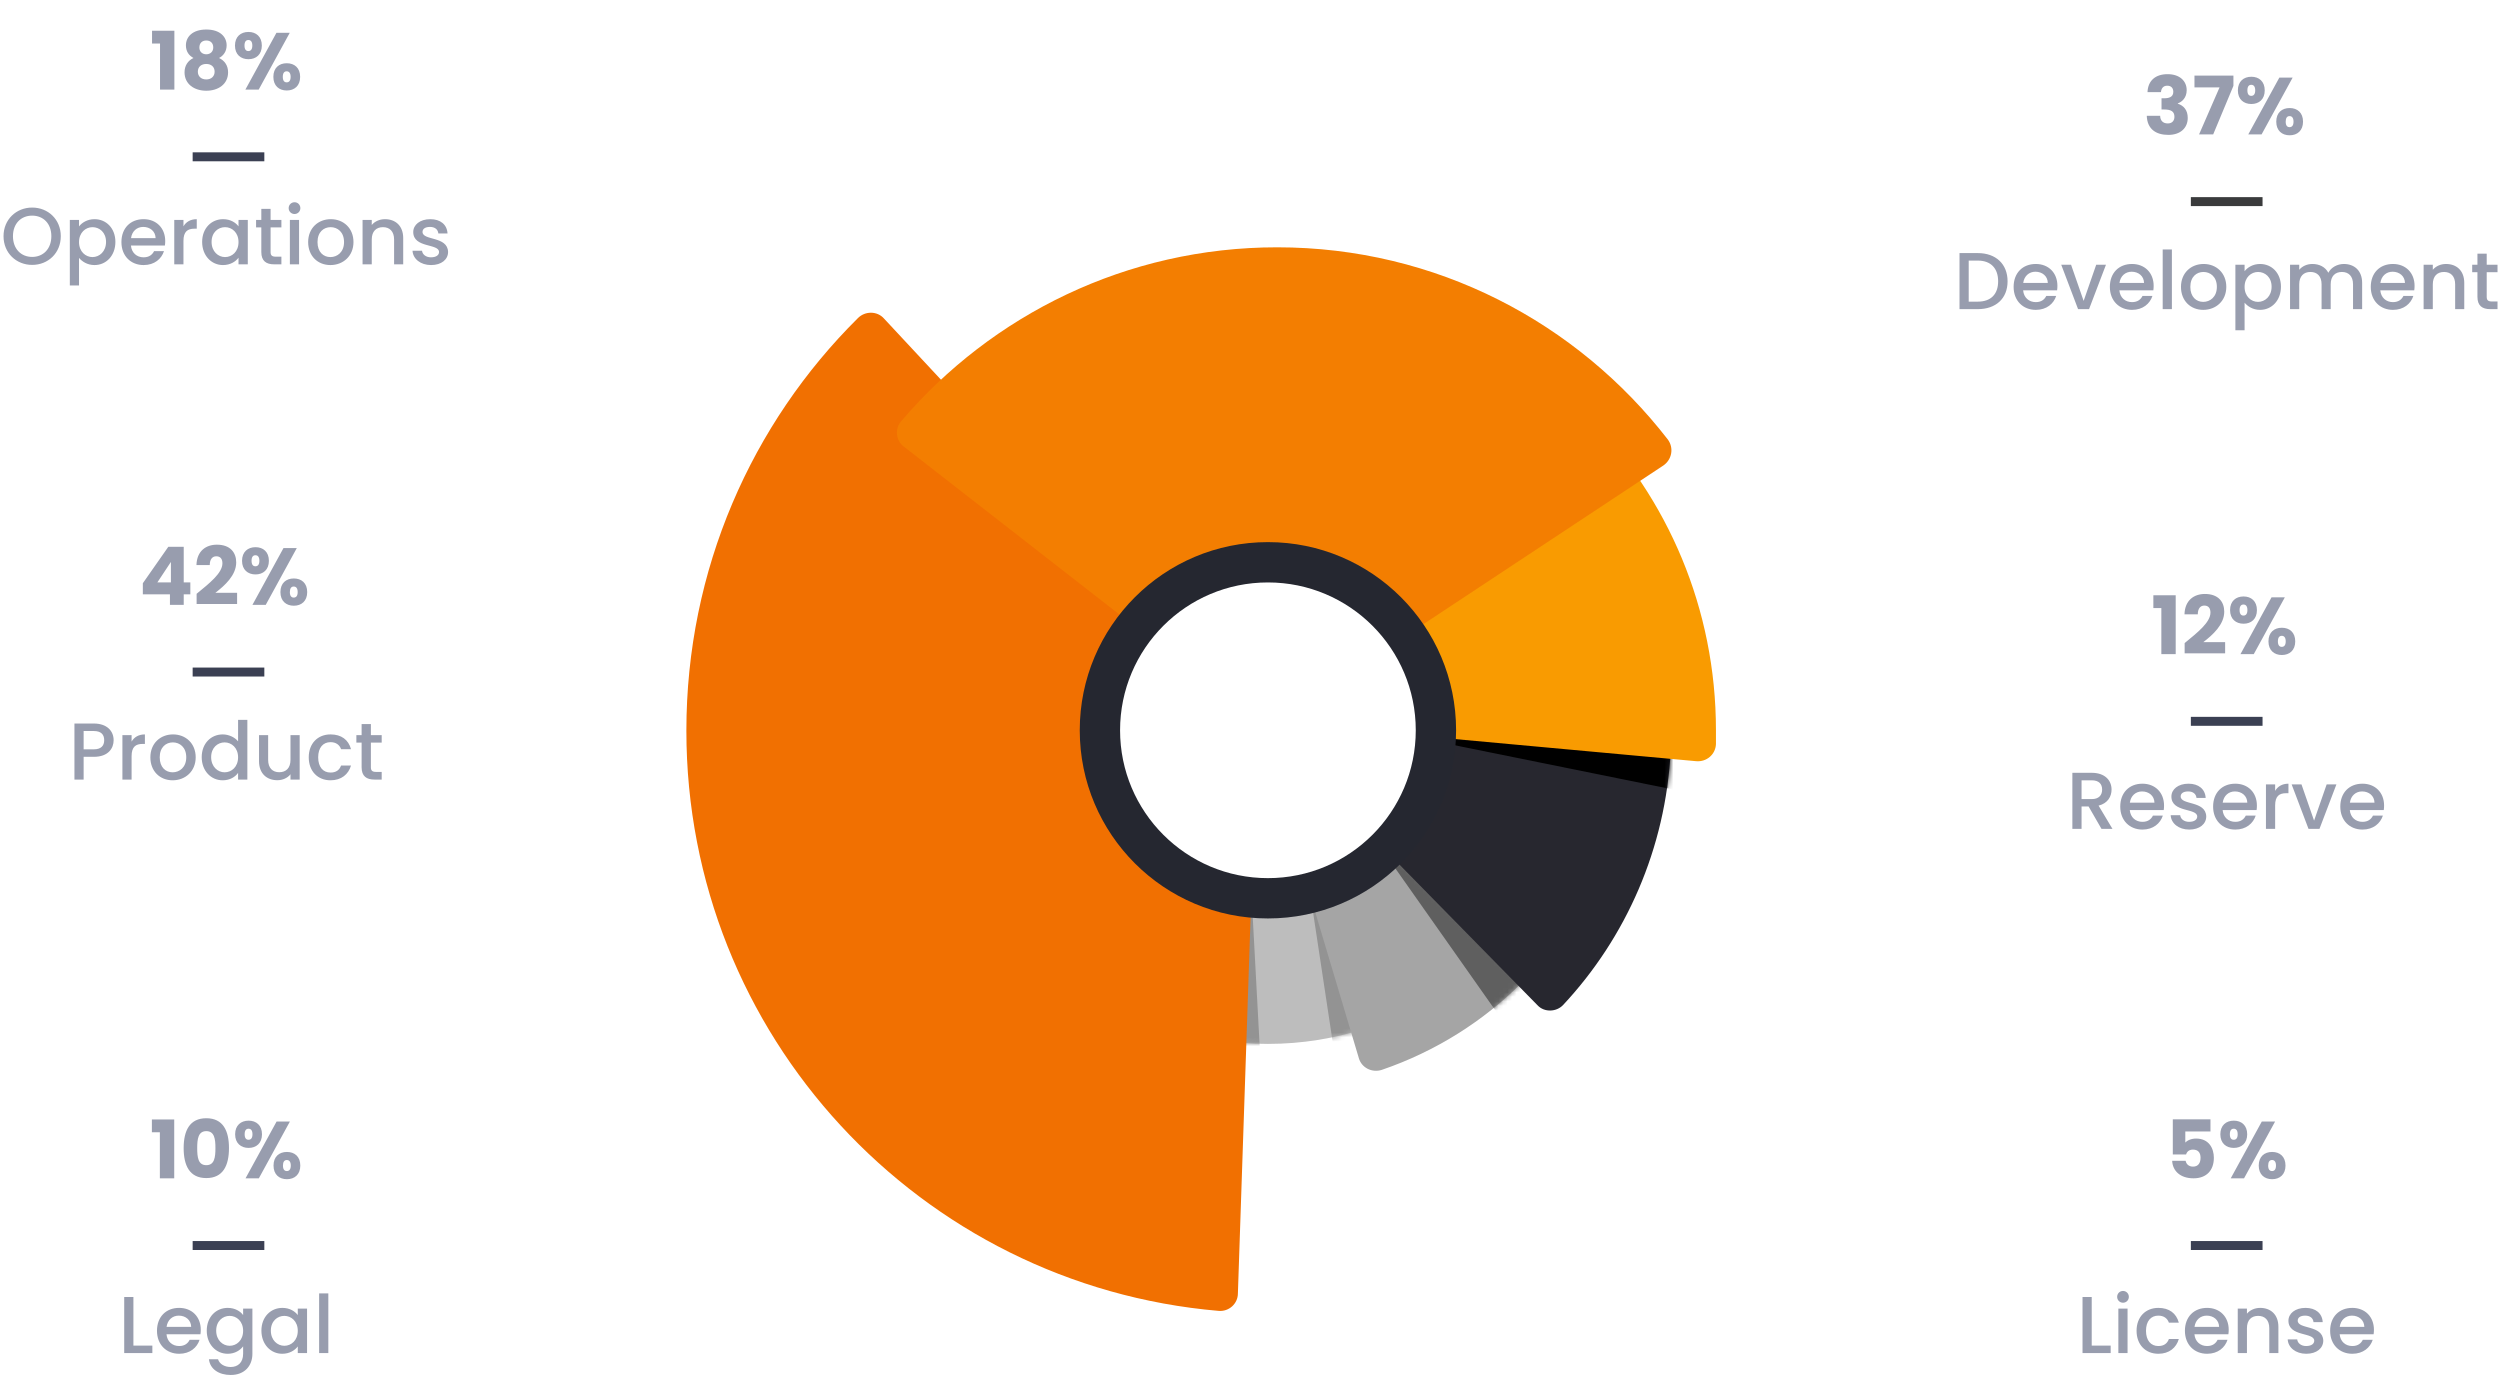 <svg width="558" height="307" viewBox="0 0 558 307" fill="none" xmlns="http://www.w3.org/2000/svg">
<path d="M479.321 20.568H482.327C482.381 19.848 482.741 19.128 483.731 19.128C484.559 19.128 485.081 19.614 485.081 20.496C485.081 21.684 484.073 21.936 483.029 21.936H482.453V24.438H483.029C484.631 24.438 485.333 24.906 485.333 26.076C485.333 26.94 484.811 27.552 483.857 27.552C482.723 27.552 482.165 26.868 482.147 25.842H479.159C479.249 28.812 481.229 30.108 483.965 30.108C486.719 30.108 488.303 28.524 488.303 26.31C488.303 24.582 487.403 23.574 486.089 23.142V23.07C486.989 22.764 488.069 21.846 488.069 20.118C488.069 18.138 486.575 16.554 483.803 16.554C481.121 16.554 479.429 17.976 479.321 20.568ZM489.806 16.878V19.506H495.404L490.832 30H493.982L498.5 19.164V16.878H489.806ZM499.493 20.172C499.493 22.17 500.789 23.214 502.499 23.214C504.209 23.214 505.487 22.17 505.487 20.172C505.487 18.174 504.209 17.13 502.499 17.13C500.789 17.13 499.493 18.174 499.493 20.172ZM502.481 18.93C503.021 18.93 503.363 19.308 503.363 20.172C503.363 21.018 503.021 21.396 502.481 21.396C501.941 21.396 501.617 21.018 501.617 20.172C501.617 19.308 501.941 18.93 502.481 18.93ZM501.815 30H504.785L511.715 17.328H508.745L501.815 30ZM508.061 27.156C508.061 29.154 509.339 30.198 511.049 30.198C512.759 30.198 514.037 29.154 514.037 27.156C514.037 25.14 512.759 24.114 511.049 24.114C509.339 24.114 508.061 25.14 508.061 27.156ZM511.031 25.914C511.571 25.914 511.913 26.31 511.913 27.156C511.913 28.002 511.571 28.38 511.031 28.38C510.491 28.38 510.167 28.002 510.167 27.156C510.167 26.31 510.491 25.914 511.031 25.914Z" fill="#989DAE"/>
<rect x="489" y="44" width="16" height="2" fill="white"/>
<path d="M441.449 56.49H437.363V69H441.449C445.463 69 448.091 66.642 448.091 62.79C448.091 58.92 445.463 56.49 441.449 56.49ZM439.415 67.326V58.164H441.449C444.401 58.164 445.985 59.928 445.985 62.79C445.985 65.634 444.401 67.326 441.449 67.326H439.415ZM454.3 60.648C455.83 60.648 457.036 61.62 457.072 63.15H451.582C451.798 61.584 452.914 60.648 454.3 60.648ZM458.944 66.048H456.73C456.352 66.822 455.65 67.434 454.39 67.434C452.878 67.434 451.708 66.444 451.564 64.806H459.142C459.196 64.464 459.214 64.14 459.214 63.798C459.214 60.882 457.216 58.92 454.39 58.92C451.456 58.92 449.44 60.918 449.44 64.032C449.44 67.146 451.546 69.162 454.39 69.162C456.82 69.162 458.386 67.776 458.944 66.048ZM460.064 59.082L463.826 69H466.274L470.054 59.082H467.876L465.068 67.164L462.26 59.082H460.064ZM475.781 60.648C477.311 60.648 478.517 61.62 478.553 63.15H473.063C473.279 61.584 474.395 60.648 475.781 60.648ZM480.425 66.048H478.211C477.833 66.822 477.131 67.434 475.871 67.434C474.359 67.434 473.189 66.444 473.045 64.806H480.623C480.677 64.464 480.695 64.14 480.695 63.798C480.695 60.882 478.697 58.92 475.871 58.92C472.937 58.92 470.921 60.918 470.921 64.032C470.921 67.146 473.027 69.162 475.871 69.162C478.301 69.162 479.867 67.776 480.425 66.048ZM482.714 69H484.766V55.68H482.714V69ZM496.91 64.032C496.91 60.918 494.678 58.92 491.852 58.92C489.026 58.92 486.794 60.918 486.794 64.032C486.794 67.146 488.936 69.162 491.762 69.162C494.606 69.162 496.91 67.146 496.91 64.032ZM488.882 64.032C488.882 61.782 490.268 60.702 491.816 60.702C493.346 60.702 494.804 61.782 494.804 64.032C494.804 66.282 493.292 67.38 491.762 67.38C490.214 67.38 488.882 66.282 488.882 64.032ZM500.991 60.54V59.082H498.939V73.716H500.991V67.56C501.639 68.334 502.809 69.162 504.447 69.162C507.057 69.162 509.109 67.056 509.109 63.996C509.109 60.936 507.057 58.92 504.447 58.92C502.827 58.92 501.621 59.712 500.991 60.54ZM507.021 63.996C507.021 66.138 505.545 67.38 503.997 67.38C502.467 67.38 500.991 66.174 500.991 64.032C500.991 61.908 502.467 60.702 503.997 60.702C505.545 60.702 507.021 61.854 507.021 63.996ZM525.196 69H527.23V63.15C527.23 60.378 525.466 58.92 523.144 58.92C521.704 58.92 520.3 59.676 519.688 60.882C519.004 59.586 517.69 58.92 516.124 58.92C514.936 58.92 513.856 59.406 513.19 60.216V59.082H511.138V69H513.19V63.456C513.19 61.638 514.18 60.702 515.692 60.702C517.186 60.702 518.176 61.638 518.176 63.456V69H520.21V63.456C520.21 61.638 521.2 60.702 522.712 60.702C524.206 60.702 525.196 61.638 525.196 63.456V69ZM534.017 60.648C535.547 60.648 536.753 61.62 536.789 63.15H531.299C531.515 61.584 532.631 60.648 534.017 60.648ZM538.661 66.048H536.447C536.069 66.822 535.367 67.434 534.107 67.434C532.595 67.434 531.425 66.444 531.281 64.806H538.859C538.913 64.464 538.931 64.14 538.931 63.798C538.931 60.882 536.933 58.92 534.107 58.92C531.173 58.92 529.157 60.918 529.157 64.032C529.157 67.146 531.263 69.162 534.107 69.162C536.537 69.162 538.103 67.776 538.661 66.048ZM547.989 69H550.023V63.15C550.023 60.378 548.277 58.92 545.955 58.92C544.767 58.92 543.669 59.406 543.003 60.216V59.082H540.951V69H543.003V63.456C543.003 61.638 543.993 60.702 545.505 60.702C546.999 60.702 547.989 61.638 547.989 63.456V69ZM552.964 66.246C552.964 68.262 554.062 69 555.826 69H557.446V67.29H556.186C555.322 67.29 555.034 66.984 555.034 66.246V60.756H557.446V59.082H555.034V56.616H552.964V59.082H551.794V60.756H552.964V66.246Z" fill="#989DAE"/>
<path d="M482.412 146H485.616V132.86H480.63V135.722H482.412V146ZM487.613 145.82H496.649V143.318H491.789C493.877 141.716 496.451 139.412 496.451 136.532C496.451 134.318 495.119 132.572 492.131 132.572C489.737 132.572 487.667 133.94 487.577 137.126H490.547C490.547 135.884 491.087 135.164 492.005 135.164C492.941 135.164 493.373 135.776 493.373 136.73C493.373 138.944 490.403 141.23 487.613 143.534V145.82ZM497.752 136.172C497.752 138.17 499.048 139.214 500.758 139.214C502.468 139.214 503.746 138.17 503.746 136.172C503.746 134.174 502.468 133.13 500.758 133.13C499.048 133.13 497.752 134.174 497.752 136.172ZM500.74 134.93C501.28 134.93 501.622 135.308 501.622 136.172C501.622 137.018 501.28 137.396 500.74 137.396C500.2 137.396 499.876 137.018 499.876 136.172C499.876 135.308 500.2 134.93 500.74 134.93ZM500.074 146H503.044L509.974 133.328H507.004L500.074 146ZM506.32 143.156C506.32 145.154 507.598 146.198 509.308 146.198C511.018 146.198 512.296 145.154 512.296 143.156C512.296 141.14 511.018 140.114 509.308 140.114C507.598 140.114 506.32 141.14 506.32 143.156ZM509.29 141.914C509.83 141.914 510.172 142.31 510.172 143.156C510.172 144.002 509.83 144.38 509.29 144.38C508.75 144.38 508.426 144.002 508.426 143.156C508.426 142.31 508.75 141.914 509.29 141.914Z" fill="#989DAE"/>
<rect x="489" y="160" width="16" height="2" fill="#3B4053"/>
<rect x="489" y="44" width="16" height="2" fill="#3A3B3C"/>
<path d="M469.194 176.234C469.194 177.476 468.474 178.358 466.872 178.358H464.604V174.164H466.872C468.474 174.164 469.194 174.974 469.194 176.234ZM462.552 172.49V185H464.604V179.996H466.17L469.05 185H471.498L468.402 179.816C470.508 179.294 471.3 177.71 471.3 176.234C471.3 174.2 469.842 172.49 466.872 172.49H462.552ZM478.101 176.648C479.631 176.648 480.837 177.62 480.873 179.15H475.383C475.599 177.584 476.715 176.648 478.101 176.648ZM482.745 182.048H480.531C480.153 182.822 479.451 183.434 478.191 183.434C476.679 183.434 475.509 182.444 475.365 180.806H482.943C482.997 180.464 483.015 180.14 483.015 179.798C483.015 176.882 481.017 174.92 478.191 174.92C475.257 174.92 473.241 176.918 473.241 180.032C473.241 183.146 475.347 185.162 478.191 185.162C480.621 185.162 482.187 183.776 482.745 182.048ZM492.433 182.228C492.325 178.646 486.727 179.762 486.727 177.764C486.727 177.098 487.303 176.648 488.401 176.648C489.517 176.648 490.183 177.242 490.255 178.106H492.307C492.199 176.126 490.723 174.92 488.473 174.92C486.133 174.92 484.657 176.198 484.657 177.782C484.657 181.418 490.417 180.302 490.417 182.246C490.417 182.93 489.787 183.434 488.599 183.434C487.465 183.434 486.691 182.768 486.619 181.958H484.495C484.585 183.758 486.259 185.162 488.635 185.162C490.975 185.162 492.433 183.902 492.433 182.228ZM498.826 176.648C500.356 176.648 501.562 177.62 501.598 179.15H496.108C496.324 177.584 497.44 176.648 498.826 176.648ZM503.47 182.048H501.256C500.878 182.822 500.176 183.434 498.916 183.434C497.404 183.434 496.234 182.444 496.09 180.806H503.668C503.722 180.464 503.74 180.14 503.74 179.798C503.74 176.882 501.742 174.92 498.916 174.92C495.982 174.92 493.966 176.918 493.966 180.032C493.966 183.146 496.072 185.162 498.916 185.162C501.346 185.162 502.912 183.776 503.47 182.048ZM507.811 179.78C507.811 177.674 508.747 177.044 510.259 177.044H510.781V174.92C509.377 174.92 508.387 175.532 507.811 176.522V175.082H505.759V185H507.811V179.78ZM511.497 175.082L515.259 185H517.707L521.487 175.082H519.309L516.501 183.164L513.693 175.082H511.497ZM527.214 176.648C528.744 176.648 529.95 177.62 529.986 179.15H524.496C524.712 177.584 525.828 176.648 527.214 176.648ZM531.858 182.048H529.644C529.266 182.822 528.564 183.434 527.304 183.434C525.792 183.434 524.622 182.444 524.478 180.806H532.056C532.11 180.464 532.128 180.14 532.128 179.798C532.128 176.882 530.13 174.92 527.304 174.92C524.37 174.92 522.354 176.918 522.354 180.032C522.354 183.146 524.46 185.162 527.304 185.162C529.734 185.162 531.3 183.776 531.858 182.048Z" fill="#989DAE"/>
<path d="M484.971 249.842V257.672H487.941C488.103 257.06 488.607 256.592 489.471 256.592C490.569 256.592 491.163 257.222 491.163 258.41C491.163 259.544 490.659 260.39 489.489 260.39C488.481 260.39 487.959 259.778 487.833 259.094H484.827C484.935 261.362 486.645 263 489.597 263C492.513 263 494.133 261.2 494.133 258.428C494.133 256.304 493.035 254.126 490.173 254.126C489.129 254.126 488.229 254.504 487.761 255.026V252.542H493.377V249.842H484.971ZM495.58 253.172C495.58 255.17 496.876 256.214 498.586 256.214C500.296 256.214 501.574 255.17 501.574 253.172C501.574 251.174 500.296 250.13 498.586 250.13C496.876 250.13 495.58 251.174 495.58 253.172ZM498.568 251.93C499.108 251.93 499.45 252.308 499.45 253.172C499.45 254.018 499.108 254.396 498.568 254.396C498.028 254.396 497.704 254.018 497.704 253.172C497.704 252.308 498.028 251.93 498.568 251.93ZM497.902 263H500.872L507.802 250.328H504.832L497.902 263ZM504.148 260.156C504.148 262.154 505.426 263.198 507.136 263.198C508.846 263.198 510.124 262.154 510.124 260.156C510.124 258.14 508.846 257.114 507.136 257.114C505.426 257.114 504.148 258.14 504.148 260.156ZM507.118 258.914C507.658 258.914 508 259.31 508 260.156C508 261.002 507.658 261.38 507.118 261.38C506.578 261.38 506.254 261.002 506.254 260.156C506.254 259.31 506.578 258.914 507.118 258.914Z" fill="#989DAE"/>
<rect x="489" y="277" width="16" height="2" fill="#3B4053"/>
<path d="M464.82 289.49V302H471.102V300.344H466.872V289.49H464.82ZM472.818 302H474.87V292.082H472.818V302ZM473.862 290.768C474.582 290.768 475.158 290.192 475.158 289.454C475.158 288.716 474.582 288.14 473.862 288.14C473.124 288.14 472.548 288.716 472.548 289.454C472.548 290.192 473.124 290.768 473.862 290.768ZM476.88 297.032C476.88 300.146 478.896 302.162 481.74 302.162C484.17 302.162 485.754 300.812 486.312 298.868H484.098C483.72 299.894 482.964 300.434 481.74 300.434C480.084 300.434 478.986 299.21 478.986 297.032C478.986 294.872 480.084 293.648 481.74 293.648C482.964 293.648 483.756 294.26 484.098 295.214H486.312C485.754 293.126 484.17 291.92 481.74 291.92C478.896 291.92 476.88 293.936 476.88 297.032ZM492.533 293.648C494.063 293.648 495.269 294.62 495.305 296.15H489.815C490.031 294.584 491.147 293.648 492.533 293.648ZM497.177 299.048H494.963C494.585 299.822 493.883 300.434 492.623 300.434C491.111 300.434 489.941 299.444 489.797 297.806H497.375C497.429 297.464 497.447 297.14 497.447 296.798C497.447 293.882 495.449 291.92 492.623 291.92C489.689 291.92 487.673 293.918 487.673 297.032C487.673 300.146 489.779 302.162 492.623 302.162C495.053 302.162 496.619 300.776 497.177 299.048ZM506.504 302H508.538V296.15C508.538 293.378 506.792 291.92 504.47 291.92C503.282 291.92 502.184 292.406 501.518 293.216V292.082H499.466V302H501.518V296.456C501.518 294.638 502.508 293.702 504.02 293.702C505.514 293.702 506.504 294.638 506.504 296.456V302ZM518.554 299.228C518.446 295.646 512.848 296.762 512.848 294.764C512.848 294.098 513.424 293.648 514.522 293.648C515.638 293.648 516.304 294.242 516.376 295.106H518.428C518.32 293.126 516.844 291.92 514.594 291.92C512.254 291.92 510.778 293.198 510.778 294.782C510.778 298.418 516.538 297.302 516.538 299.246C516.538 299.93 515.908 300.434 514.72 300.434C513.586 300.434 512.812 299.768 512.74 298.958H510.616C510.706 300.758 512.38 302.162 514.756 302.162C517.096 302.162 518.554 300.902 518.554 299.228ZM524.947 293.648C526.477 293.648 527.683 294.62 527.719 296.15H522.229C522.445 294.584 523.561 293.648 524.947 293.648ZM529.591 299.048H527.377C526.999 299.822 526.297 300.434 525.037 300.434C523.525 300.434 522.355 299.444 522.211 297.806H529.789C529.843 297.464 529.861 297.14 529.861 296.798C529.861 293.882 527.863 291.92 525.037 291.92C522.103 291.92 520.087 293.918 520.087 297.032C520.087 300.146 522.193 302.162 525.037 302.162C527.467 302.162 529.033 300.776 529.591 299.048Z" fill="#989DAE"/>
<path d="M37.93 135H41.008V132.66H42.484V129.996H41.008V122.04H37.57L31.882 130.176V132.66H37.93V135ZM35.122 129.996L38.146 125.424V129.996H35.122ZM43.884 134.82H52.92V132.318H48.06C50.148 130.716 52.722 128.412 52.722 125.532C52.722 123.318 51.39 121.572 48.402 121.572C46.008 121.572 43.938 122.94 43.848 126.126H46.818C46.818 124.884 47.358 124.164 48.276 124.164C49.212 124.164 49.644 124.776 49.644 125.73C49.644 127.944 46.674 130.23 43.884 132.534V134.82ZM54.023 125.172C54.023 127.17 55.319 128.214 57.029 128.214C58.739 128.214 60.017 127.17 60.017 125.172C60.017 123.174 58.739 122.13 57.029 122.13C55.319 122.13 54.023 123.174 54.023 125.172ZM57.011 123.93C57.551 123.93 57.893 124.308 57.893 125.172C57.893 126.018 57.551 126.396 57.011 126.396C56.471 126.396 56.147 126.018 56.147 125.172C56.147 124.308 56.471 123.93 57.011 123.93ZM56.345 135H59.315L66.245 122.328H63.275L56.345 135ZM62.591 132.156C62.591 134.154 63.869 135.198 65.579 135.198C67.289 135.198 68.567 134.154 68.567 132.156C68.567 130.14 67.289 129.114 65.579 129.114C63.869 129.114 62.591 130.14 62.591 132.156ZM65.561 130.914C66.101 130.914 66.443 131.31 66.443 132.156C66.443 133.002 66.101 133.38 65.561 133.38C65.021 133.38 64.697 133.002 64.697 132.156C64.697 131.31 65.021 130.914 65.561 130.914Z" fill="#989DAE"/>
<rect x="43" y="149" width="16" height="2" fill="#3B4053"/>
<path d="M18.667 167.25V163.164H20.935C22.537 163.164 23.257 163.92 23.257 165.216C23.257 166.476 22.537 167.25 20.935 167.25H18.667ZM25.363 165.216C25.363 163.182 23.905 161.49 20.935 161.49H16.615V174H18.667V168.924H20.935C24.193 168.924 25.363 166.998 25.363 165.216ZM29.372 168.78C29.372 166.674 30.308 166.044 31.82 166.044H32.342V163.92C30.938 163.92 29.948 164.532 29.372 165.522V164.082H27.32V174H29.372V168.78ZM43.678 169.032C43.678 165.918 41.446 163.92 38.62 163.92C35.794 163.92 33.562 165.918 33.562 169.032C33.562 172.146 35.704 174.162 38.53 174.162C41.374 174.162 43.678 172.146 43.678 169.032ZM35.65 169.032C35.65 166.782 37.036 165.702 38.584 165.702C40.114 165.702 41.572 166.782 41.572 169.032C41.572 171.282 40.06 172.38 38.53 172.38C36.982 172.38 35.65 171.282 35.65 169.032ZM45.022 168.996C45.022 172.056 47.092 174.162 49.702 174.162C51.322 174.162 52.51 173.406 53.14 172.506V174H55.21V160.68H53.14V165.468C52.384 164.532 51.016 163.92 49.72 163.92C47.092 163.92 45.022 165.936 45.022 168.996ZM53.14 169.032C53.14 171.174 51.682 172.38 50.134 172.38C48.604 172.38 47.128 171.138 47.128 168.996C47.128 166.854 48.604 165.702 50.134 165.702C51.682 165.702 53.14 166.908 53.14 169.032ZM66.888 164.082H64.836V169.608C64.836 171.426 63.846 172.362 62.334 172.362C60.84 172.362 59.85 171.426 59.85 169.608V164.082H57.816V169.914C57.816 172.686 59.58 174.144 61.902 174.144C63.072 174.144 64.188 173.658 64.836 172.812V174H66.888V164.082ZM68.911 169.032C68.911 172.146 70.927 174.162 73.771 174.162C76.201 174.162 77.785 172.812 78.343 170.868H76.129C75.751 171.894 74.995 172.434 73.771 172.434C72.115 172.434 71.017 171.21 71.017 169.032C71.017 166.872 72.115 165.648 73.771 165.648C74.995 165.648 75.787 166.26 76.129 167.214H78.343C77.785 165.126 76.201 163.92 73.771 163.92C70.927 163.92 68.911 165.936 68.911 169.032ZM80.712 171.246C80.712 173.262 81.81 174 83.574 174H85.194V172.29H83.934C83.07 172.29 82.782 171.984 82.782 171.246V165.756H85.194V164.082H82.782V161.616H80.712V164.082H79.542V165.756H80.712V171.246Z" fill="#989DAE"/>
<path d="M35.717 20H38.921V6.86H33.935V9.722H35.717V20ZM43.187 12.944C41.927 13.538 41.189 14.654 41.189 16.148C41.189 18.776 43.367 20.252 46.049 20.252C48.731 20.252 50.909 18.776 50.909 16.148C50.909 14.654 50.171 13.556 48.893 12.944C49.883 12.422 50.585 11.468 50.585 10.118C50.585 8.246 49.145 6.59 46.049 6.59C42.953 6.59 41.495 8.246 41.495 10.118C41.495 11.504 42.179 12.404 43.187 12.944ZM46.049 12.116C45.167 12.116 44.501 11.558 44.501 10.604C44.501 9.596 45.131 9.038 46.049 9.038C46.967 9.038 47.597 9.596 47.597 10.586C47.597 11.54 46.931 12.116 46.049 12.116ZM46.049 14.276C47.147 14.276 47.903 14.924 47.903 16.004C47.903 16.976 47.219 17.732 46.049 17.732C44.861 17.732 44.159 16.994 44.159 16.004C44.159 14.888 44.951 14.276 46.049 14.276ZM52.447 10.172C52.447 12.17 53.743 13.214 55.453 13.214C57.163 13.214 58.441 12.17 58.441 10.172C58.441 8.174 57.163 7.13 55.453 7.13C53.743 7.13 52.447 8.174 52.447 10.172ZM55.435 8.93C55.975 8.93 56.317 9.308 56.317 10.172C56.317 11.018 55.975 11.396 55.435 11.396C54.895 11.396 54.571 11.018 54.571 10.172C54.571 9.308 54.895 8.93 55.435 8.93ZM54.769 20H57.739L64.669 7.328H61.699L54.769 20ZM61.015 17.156C61.015 19.154 62.293 20.198 64.003 20.198C65.713 20.198 66.991 19.154 66.991 17.156C66.991 15.14 65.713 14.114 64.003 14.114C62.293 14.114 61.015 15.14 61.015 17.156ZM63.985 15.914C64.525 15.914 64.867 16.31 64.867 17.156C64.867 18.002 64.525 18.38 63.985 18.38C63.445 18.38 63.121 18.002 63.121 17.156C63.121 16.31 63.445 15.914 63.985 15.914Z" fill="#989DAE"/>
<rect x="43" y="34" width="16" height="2" fill="#3B4053"/>
<path d="M13.567 52.718C13.567 48.974 10.741 46.328 7.177 46.328C3.649 46.328 0.787 48.974 0.787 52.718C0.787 56.48 3.649 59.126 7.177 59.126C10.741 59.126 13.567 56.48 13.567 52.718ZM2.893 52.718C2.893 49.892 4.693 48.128 7.177 48.128C9.661 48.128 11.461 49.892 11.461 52.718C11.461 55.544 9.661 57.344 7.177 57.344C4.693 57.344 2.893 55.544 2.893 52.718ZM17.638 50.54V49.082H15.586V63.716H17.638V57.56C18.286 58.334 19.456 59.162 21.094 59.162C23.704 59.162 25.756 57.056 25.756 53.996C25.756 50.936 23.704 48.92 21.094 48.92C19.474 48.92 18.268 49.712 17.638 50.54ZM23.668 53.996C23.668 56.138 22.192 57.38 20.644 57.38C19.114 57.38 17.638 56.174 17.638 54.032C17.638 51.908 19.114 50.702 20.644 50.702C22.192 50.702 23.668 51.854 23.668 53.996ZM31.962 50.648C33.492 50.648 34.697 51.62 34.733 53.15H29.244C29.459 51.584 30.576 50.648 31.962 50.648ZM36.605 56.048H34.392C34.014 56.822 33.312 57.434 32.051 57.434C30.54 57.434 29.369 56.444 29.226 54.806H36.803C36.858 54.464 36.876 54.14 36.876 53.798C36.876 50.882 34.877 48.92 32.051 48.92C29.117 48.92 27.102 50.918 27.102 54.032C27.102 57.146 29.207 59.162 32.051 59.162C34.481 59.162 36.047 57.776 36.605 56.048ZM40.947 53.78C40.947 51.674 41.883 51.044 43.395 51.044H43.917V48.92C42.513 48.92 41.523 49.532 40.947 50.522V49.082H38.895V59H40.947V53.78ZM45.119 53.996C45.119 57.056 47.189 59.162 49.763 59.162C51.419 59.162 52.607 58.37 53.237 57.524V59H55.307V49.082H53.237V50.522C52.625 49.712 51.473 48.92 49.799 48.92C47.189 48.92 45.119 50.936 45.119 53.996ZM53.237 54.032C53.237 56.174 51.779 57.38 50.231 57.38C48.701 57.38 47.225 56.138 47.225 53.996C47.225 51.854 48.701 50.702 50.231 50.702C51.779 50.702 53.237 51.908 53.237 54.032ZM58.326 56.246C58.326 58.262 59.424 59 61.188 59H62.808V57.29H61.548C60.684 57.29 60.396 56.984 60.396 56.246V50.756H62.808V49.082H60.396V46.616H58.326V49.082H57.156V50.756H58.326V56.246ZM64.7 59H66.752V49.082H64.7V59ZM65.744 47.768C66.464 47.768 67.04 47.192 67.04 46.454C67.04 45.716 66.464 45.14 65.744 45.14C65.006 45.14 64.43 45.716 64.43 46.454C64.43 47.192 65.006 47.768 65.744 47.768ZM78.896 54.032C78.896 50.918 76.664 48.92 73.838 48.92C71.012 48.92 68.78 50.918 68.78 54.032C68.78 57.146 70.922 59.162 73.748 59.162C76.592 59.162 78.896 57.146 78.896 54.032ZM70.868 54.032C70.868 51.782 72.254 50.702 73.802 50.702C75.332 50.702 76.79 51.782 76.79 54.032C76.79 56.282 75.278 57.38 73.748 57.38C72.2 57.38 70.868 56.282 70.868 54.032ZM87.962 59H89.996V53.15C89.996 50.378 88.25 48.92 85.928 48.92C84.74 48.92 83.642 49.406 82.976 50.216V49.082H80.924V59H82.976V53.456C82.976 51.638 83.966 50.702 85.478 50.702C86.972 50.702 87.962 51.638 87.962 53.456V59ZM100.012 56.228C99.904 52.646 94.306 53.762 94.306 51.764C94.306 51.098 94.882 50.648 95.98 50.648C97.096 50.648 97.762 51.242 97.834 52.106H99.886C99.778 50.126 98.302 48.92 96.052 48.92C93.712 48.92 92.236 50.198 92.236 51.782C92.236 55.418 97.996 54.302 97.996 56.246C97.996 56.93 97.366 57.434 96.178 57.434C95.044 57.434 94.27 56.768 94.198 55.958H92.074C92.164 57.758 93.838 59.162 96.214 59.162C98.554 59.162 100.012 57.902 100.012 56.228Z" fill="#989DAE"/>
<path d="M35.682 263H38.886V249.86H33.9V252.722H35.682V263ZM40.992 256.25C40.992 260.138 42.306 262.946 46.05 262.946C49.794 262.946 51.108 260.138 51.108 256.25C51.108 252.398 49.794 249.59 46.05 249.59C42.306 249.59 40.992 252.398 40.992 256.25ZM48.084 256.25C48.084 258.338 47.868 260.066 46.05 260.066C44.232 260.066 44.016 258.338 44.016 256.25C44.016 254.234 44.232 252.47 46.05 252.47C47.868 252.47 48.084 254.234 48.084 256.25ZM52.482 253.172C52.482 255.17 53.778 256.214 55.488 256.214C57.198 256.214 58.476 255.17 58.476 253.172C58.476 251.174 57.198 250.13 55.488 250.13C53.778 250.13 52.482 251.174 52.482 253.172ZM55.47 251.93C56.01 251.93 56.352 252.308 56.352 253.172C56.352 254.018 56.01 254.396 55.47 254.396C54.93 254.396 54.606 254.018 54.606 253.172C54.606 252.308 54.93 251.93 55.47 251.93ZM54.804 263H57.774L64.704 250.328H61.734L54.804 263ZM61.05 260.156C61.05 262.154 62.328 263.198 64.038 263.198C65.748 263.198 67.026 262.154 67.026 260.156C67.026 258.14 65.748 257.114 64.038 257.114C62.328 257.114 61.05 258.14 61.05 260.156ZM64.02 258.914C64.56 258.914 64.902 259.31 64.902 260.156C64.902 261.002 64.56 261.38 64.02 261.38C63.48 261.38 63.156 261.002 63.156 260.156C63.156 259.31 63.48 258.914 64.02 258.914Z" fill="#989DAE"/>
<rect x="43" y="277" width="16" height="2" fill="#3B4053"/>
<path d="M27.724 289.49V302H34.006V300.344H29.776V289.49H27.724ZM39.898 293.648C41.428 293.648 42.634 294.62 42.67 296.15H37.18C37.396 294.584 38.512 293.648 39.898 293.648ZM44.542 299.048H42.328C41.95 299.822 41.248 300.434 39.988 300.434C38.476 300.434 37.306 299.444 37.162 297.806H44.74C44.794 297.464 44.812 297.14 44.812 296.798C44.812 293.882 42.814 291.92 39.988 291.92C37.054 291.92 35.038 293.918 35.038 297.032C35.038 300.146 37.144 302.162 39.988 302.162C42.418 302.162 43.984 300.776 44.542 299.048ZM46.147 296.996C46.147 300.056 48.217 302.162 50.827 302.162C52.447 302.162 53.635 301.352 54.265 300.506V302.162C54.265 304.142 53.077 305.114 51.493 305.114C50.071 305.114 48.973 304.412 48.667 303.386H46.633C46.885 305.582 48.847 306.896 51.493 306.896C54.589 306.896 56.335 304.862 56.335 302.162V292.082H54.265V293.522C53.653 292.676 52.447 291.92 50.827 291.92C48.217 291.92 46.147 293.936 46.147 296.996ZM54.265 297.032C54.265 299.174 52.807 300.38 51.259 300.38C49.729 300.38 48.253 299.138 48.253 296.996C48.253 294.854 49.729 293.702 51.259 293.702C52.807 293.702 54.265 294.908 54.265 297.032ZM58.347 296.996C58.347 300.056 60.417 302.162 62.991 302.162C64.647 302.162 65.835 301.37 66.465 300.524V302H68.535V292.082H66.465V293.522C65.853 292.712 64.701 291.92 63.027 291.92C60.417 291.92 58.347 293.936 58.347 296.996ZM66.465 297.032C66.465 299.174 65.007 300.38 63.459 300.38C61.929 300.38 60.453 299.138 60.453 296.996C60.453 294.854 61.929 293.702 63.459 293.702C65.007 293.702 66.465 294.908 66.465 297.032ZM71.23 302H73.282V288.68H71.23V302Z" fill="#989DAE"/>
<path fill-rule="evenodd" clip-rule="evenodd" d="M271.848 232.117L275.681 202.332C278.054 202.771 280.5 203 283 203C287.19 203 291.23 202.356 295.026 201.161L304.923 229.498C298.027 231.771 290.657 233 283 233C279.204 233 275.48 232.698 271.848 232.117Z" fill="#BDBDBD"/>
<mask id="mask0" mask-type="alpha" maskUnits="userSpaceOnUse" x="271" y="201" width="34" height="32">
<path fill-rule="evenodd" clip-rule="evenodd" d="M271.848 232.117L275.681 202.332C278.054 202.771 280.5 203 283 203C287.19 203 291.23 202.356 295.026 201.161L304.923 229.498C298.027 231.771 290.657 233 283 233C279.204 233 275.48 232.698 271.848 232.117Z" fill="white"/>
</mask>
<g mask="url(#mask0)">
<g filter="url(#filter0_f)">
<path fill-rule="evenodd" clip-rule="evenodd" d="M291.009 189.988L300.59 253.273L316.284 221.826L291.009 189.988Z" fill="#939393"/>
</g>
<g filter="url(#filter1_f)">
<path fill-rule="evenodd" clip-rule="evenodd" d="M279.236 197.731L281.788 245.145L257.864 235.895L279.236 197.731Z" fill="#939393"/>
</g>
</g>
<g clip-path="url(#clip0)">
<path fill-rule="evenodd" clip-rule="evenodd" d="M308.4 238.8C320.4 234.7 331.2 227.9 339.9 219.1L311.4 191C306.4 196.1 300.1 199.8 293 201.7L303.3 236.2C303.9 238.3 306.2 239.5 308.4 238.8Z" fill="#A5A5A5"/>
<mask id="mask1" mask-type="alpha" maskUnits="userSpaceOnUse" x="293" y="191" width="47" height="49">
<path fill-rule="evenodd" clip-rule="evenodd" d="M308.4 238.8C320.4 234.7 331.2 227.9 339.9 219.1L311.4 191C306.4 196.1 300.1 199.8 293 201.7L303.3 236.2C303.9 238.3 306.2 239.5 308.4 238.8Z" fill="white"/>
</mask>
<g mask="url(#mask1)">
<g filter="url(#filter2_f)">
<path fill-rule="evenodd" clip-rule="evenodd" d="M301 179L346.15 243.101L365.568 220.433L301 179Z" fill="#5F5F5F"/>
</g>
</g>
</g>
<path fill-rule="evenodd" clip-rule="evenodd" d="M348.9 224.3C362.9 209.3 371.8 189.4 372.9 167.5L323 164C322.7 174.8 318.2 184.6 311 191.6L343.2 224.4C344.7 226 347.4 225.9 348.9 224.3Z" fill="#27272F"/>
<mask id="mask2" mask-type="alpha" maskUnits="userSpaceOnUse" x="311" y="164" width="62" height="62">
<path fill-rule="evenodd" clip-rule="evenodd" d="M348.9 224.3C362.9 209.3 371.8 189.4 372.9 167.5L323 164C322.7 174.8 318.2 184.6 311 191.6L343.2 224.4C344.7 226 347.4 225.9 348.9 224.3Z" fill="white"/>
</mask>
<g mask="url(#mask2)">
<g filter="url(#filter3_f)">
<path fill-rule="evenodd" clip-rule="evenodd" d="M320.027 165.398L389.094 179.387L397.902 143.797L320.027 165.398Z" fill="black"/>
</g>
</g>
<path fill-rule="evenodd" clip-rule="evenodd" d="M378.6 169.9C380.9 170.1 382.9 168.4 383 166.1C383 165.1 383 164 383 163C383 135.8 372.2 111.2 354.6 93.2C353 91.6 350.5 91.6 348.9 93.2L309.2 132.8C317.6 140.1 323 150.9 323 163C323 163.6 323 164.2 323 164.8L378.6 169.9Z" fill="#F99B01"/>
<mask id="mask3" mask-type="alpha" maskUnits="userSpaceOnUse" x="309" y="92" width="74" height="78">
<path fill-rule="evenodd" clip-rule="evenodd" d="M378.6 169.9C380.9 170.1 382.9 168.4 383 166.1C383 165.1 383 164 383 163C383 135.8 372.2 111.2 354.6 93.2C353 91.6 350.5 91.6 348.9 93.2L309.2 132.8C317.6 140.1 323 150.9 323 163C323 163.6 323 164.2 323 164.8L378.6 169.9Z" fill="white"/>
</mask>
<g mask="url(#mask3)">
</g>
<path fill-rule="evenodd" clip-rule="evenodd" d="M191.499 70.989C167.799 94.489 153.199 127.089 153.199 163.089C153.199 231.089 205.399 286.889 271.999 292.589C274.299 292.789 276.299 290.989 276.299 288.689L279.199 202.789C258.999 200.789 243.099 183.789 243.099 162.989C243.099 151.489 247.999 141.089 255.699 133.789L197.299 71.089C195.799 69.389 193.099 69.389 191.499 70.989Z" fill="#F17001"/>
<line x1="300" y1="258.5" x2="476" y2="258.5" stroke="white"/>
<line x1="305" y1="302.5" x2="81" y2="302.5" stroke="white"/>
<g filter="url(#filter4_d)">
<path fill-rule="evenodd" clip-rule="evenodd" d="M369.26 101.899C371.16 100.599 371.66 97.999 370.26 96.099C350.06 69.999 318.56 53.199 283.06 53.199C249.46 53.199 219.36 68.299 199.16 91.999C197.66 93.699 197.96 96.399 199.76 97.699L251.76 138.199C259.06 128.999 270.36 123.099 283.06 123.099C295.76 123.099 307.06 128.999 314.36 138.199L369.26 101.899Z" fill="#F37E01"/>
</g>
<path fill-rule="evenodd" clip-rule="evenodd" d="M283 205C306.196 205 325 186.196 325 163C325 139.804 306.196 121 283 121C259.804 121 241 139.804 241 163C241 186.196 259.804 205 283 205Z" fill="#252730"/>
<path fill-rule="evenodd" clip-rule="evenodd" d="M283 196C301.225 196 316 181.225 316 163C316 144.775 301.225 130 283 130C264.775 130 250 144.775 250 163C250 181.225 264.775 196 283 196Z" fill="white"/>
<line x1="230" y1="30.5" x2="86" y2="30.5" stroke="white"/>
<line x1="470" y1="27.5" x2="409" y2="27.5" stroke="white"/>
<line x1="149" y1="140.5" x2="75" y2="140.5" stroke="white"/>
<line x1="387.504" y1="195.938" x2="408.504" y2="26.938" stroke="white"/>
<line x1="229.384" y1="30.68" x2="249.384" y2="54.68" stroke="white"/>
<line x1="300.562" y1="259.241" x2="289.562" y2="239.241" stroke="white"/>
<line x1="304.522" y1="301.853" x2="324.522" y2="236.853" stroke="white"/>
<defs>
<filter id="filter0_f" x="280.136" y="179.115" width="47.022" height="85.031" filterUnits="userSpaceOnUse" color-interpolation-filters="sRGB">
<feFlood flood-opacity="0" result="BackgroundImageFix"/>
<feBlend mode="normal" in="SourceGraphic" in2="BackgroundImageFix" result="shape"/>
<feGaussianBlur stdDeviation="5.437" result="effect1_foregroundBlur"/>
</filter>
<filter id="filter1_f" x="246.991" y="186.858" width="45.67" height="69.159" filterUnits="userSpaceOnUse" color-interpolation-filters="sRGB">
<feFlood flood-opacity="0" result="BackgroundImageFix"/>
<feBlend mode="normal" in="SourceGraphic" in2="BackgroundImageFix" result="shape"/>
<feGaussianBlur stdDeviation="5.437" result="effect1_foregroundBlur"/>
</filter>
<filter id="filter2_f" x="290.127" y="168.127" width="86.314" height="85.848" filterUnits="userSpaceOnUse" color-interpolation-filters="sRGB">
<feFlood flood-opacity="0" result="BackgroundImageFix"/>
<feBlend mode="normal" in="SourceGraphic" in2="BackgroundImageFix" result="shape"/>
<feGaussianBlur stdDeviation="5.437" result="effect1_foregroundBlur"/>
</filter>
<filter id="filter3_f" x="309.154" y="132.924" width="99.621" height="57.336" filterUnits="userSpaceOnUse" color-interpolation-filters="sRGB">
<feFlood flood-opacity="0" result="BackgroundImageFix"/>
<feBlend mode="normal" in="SourceGraphic" in2="BackgroundImageFix" result="shape"/>
<feGaussianBlur stdDeviation="5.437" result="effect1_foregroundBlur"/>
</filter>
<filter id="filter4_d" x="184.199" y="39.199" width="204.861" height="117" filterUnits="userSpaceOnUse" color-interpolation-filters="sRGB">
<feFlood flood-opacity="0" result="BackgroundImageFix"/>
<feColorMatrix in="SourceAlpha" type="matrix" values="0 0 0 0 0 0 0 0 0 0 0 0 0 0 0 0 0 0 127 0"/>
<feOffset dx="2" dy="2"/>
<feGaussianBlur stdDeviation="8"/>
<feColorMatrix type="matrix" values="0 0 0 0 0 0 0 0 0 0 0 0 0 0 0 0 0 0 0.3 0"/>
<feBlend mode="normal" in2="BackgroundImageFix" result="effect1_dropShadow"/>
<feBlend mode="normal" in="SourceGraphic" in2="effect1_dropShadow" result="shape"/>
</filter>
<clipPath id="clip0">
<rect width="47" height="48" fill="white" transform="translate(293 191)"/>
</clipPath>
</defs>
</svg>
